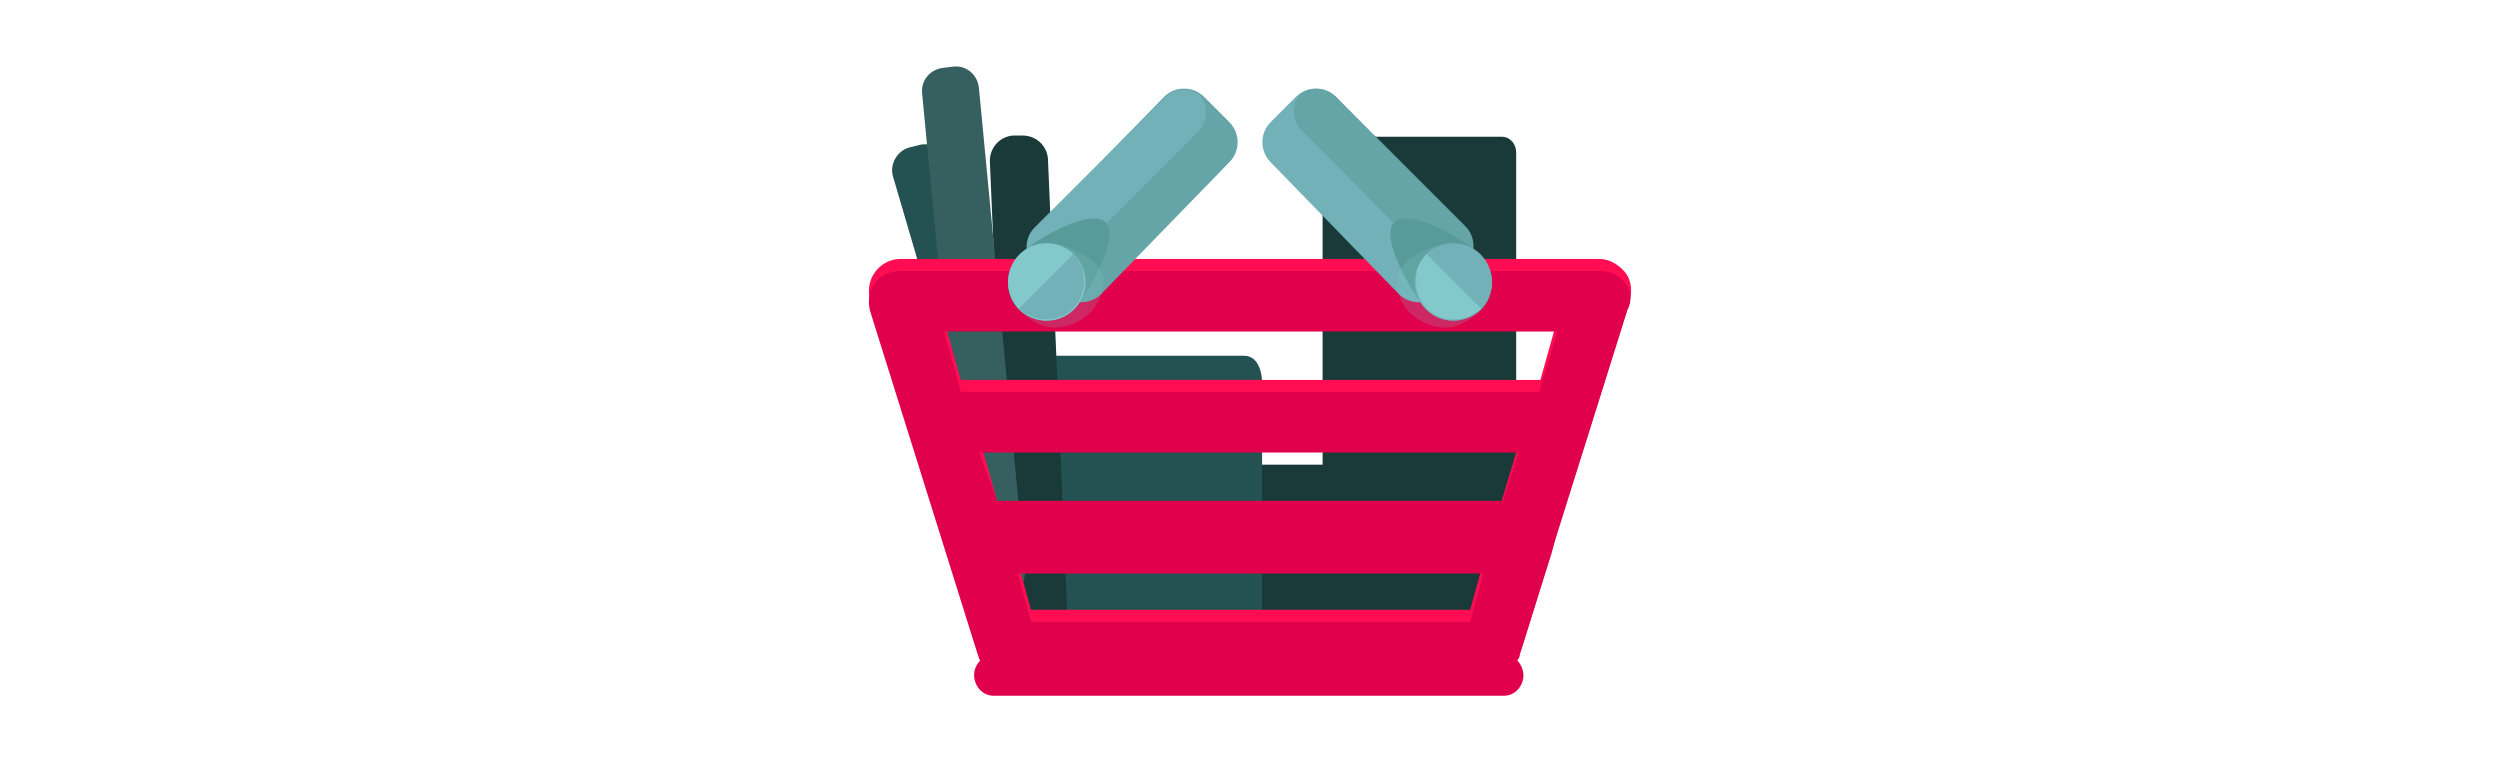 <?xml version="1.0" encoding="iso-8859-1"?>
<!-- Generator: Adobe Illustrator 19.0.0, SVG Export Plug-In . SVG Version: 6.00 Build 0)  -->
<svg width="328" height="100" version="1.1" id="Layer_1" xmlns="http://www.w3.org/2000/svg" xmlns:xlink="http://www.w3.org/1999/xlink" x="0px" y="0px"
	 viewBox="0 0 503.945 503.945" style="enable-background:new 0 0 503.945 503.945;" xml:space="preserve">
<g>
	<path style="fill:#193A39;" d="M331.973,432.006c0,5.6-0.8,11.2-7.2,11.2h-105.6c-5.6,0-7.2-4.8-7.2-11.2v-112
		c0-5.6,1.6-12.8,7.2-12.8h105.6c5.6,0,7.2,7.2,7.2,12.8V432.006z"/>
	<path style="fill:#193A39;" d="M427.973,432.006c0,5.6-3.2,11.2-9.6,11.2h-105.6c-5.6,0-12.8-4.8-12.8-11.2v-328
		c0-5.6,7.2-13.6,12.8-13.6h105.6c5.6,0,9.6,4.8,9.6,10.4V432.006z"/>
</g>
<g>
	<path style="fill:#245151;" d="M259.973,420.006c0,8.8-3.2,15.2-12,15.2h-157.6c-8.8,0-14.4-6.4-14.4-15.2v-166.4
		c0-8.8,5.6-18.4,14.4-18.4h157.6c8.8,0,12,9.6,12,18.4V420.006z"/>
	<path style="fill:#245151;" d="M143.173,413.606c2.4,8-2.4,16.8-10.4,19.2l-7.2,2.4c-8,2.4-16.8-2.4-19.2-10.4l-90.4-308
		c-2.4-8,2.4-16.8,10.4-19.2l6.4-1.6c8-2.4,16.8,2.4,19.2,10.4L143.173,413.606z"/>
</g>
<path style="fill:#193A39;" d="M131.973,424.806c0,8.8-6.4,16-15.2,16.8h-6.4c-8.8,0-16-6.4-16.8-15.2l-13.6-320
	c0-8.8,6.4-16,15.2-16.8h6.4c8.8,0,16,6.4,16.8,15.2L131.973,424.806z"/>
<path style="fill:#35605F;" d="M103.173,376.806c0.8,8.8-5.6,16-14.4,16.8l-6.4,0.8c-8.8,0.8-16-5.6-16.8-14.4l-30.4-318.4
	c-0.8-8.8,5.6-16,14.4-16.8l6.4-0.8c8.8-0.8,16,5.6,16.8,14.4L103.173,376.806z"/>
<path style="fill:#FF0D52;" d="M455.173,351.206l48-152.8c1.6-6.4,0.8-13.6-3.2-18.4s-10.4-8.8-16.8-8.8h-462.4
	c-6.4,0-12.8,3.2-16.8,8.8s-4.8,12-3.2,18.4l48,152.8c0,3.2,0.8,5.6,2.4,8.8l20.8,67.2c2.4,8.8,10.4,16,20,16h320
	c8.8,0,16.8-7.2,20-16l20.8-67.2L455.173,351.206z M73.573,291.206h356.8l-12,40h-333.6L73.573,291.206z M455.173,211.206l-11.2,40
	h-383.2l-11.2-40H455.173z M107.173,403.206l-8.8-32h308l-8.8,32H107.173z"/>
<path style="fill:#E0004B;" d="M499.973,187.206c-4-5.6-10.4-8-16.8-8h-462.4c-6.4,0-12.8,2.4-16.8,8s-4.8,12-3.2,18.4l71.2,227.2
	c0.8,1.6,0.8,3.2,1.6,4c-2.4,2.4-4,5.6-4,9.6c0,7.2,5.6,13.6,12.8,13.6h337.6c7.2,0,12.8-6.4,12.8-13.6c0-3.2-1.6-7.2-4-9.6
	c0.8-1.6,1.6-2.4,1.6-4l20.8-66.4l2.4-8.8l48-152.8C504.773,199.206,503.973,192.006,499.973,187.206z M98.373,379.206h308l-8.8,32
	h-290.4L98.373,379.206z M419.173,331.206h-334.4l-12-32h356.8L419.173,331.206z M443.173,259.206h-382.4l-11.2-40h405.6
	L443.173,259.206z"/>
<path style="fill:#65A5A8;" d="M153.573,194.406c-7.2,7.2-19.2,7.2-26.4,0l-16.8-16.8c-7.2-7.2-7.2-19.2,0-26.4l84.8-87.2
	c7.2-7.2,19.2-7.2,26.4,0l16.8,16.8c7.2,7.2,7.2,19.2,0,26.4L153.573,194.406z"/>
<path style="fill:#72B1B7;" d="M131.973,172.806l85.6-85.6c6.4-6.4,7.2-16.8,1.6-24c-7.2-5.6-17.6-4.8-24,1.6l-85.6,85.6
	c-6.4,6.4-7.2,16.8-1.6,24C115.173,180.006,125.573,179.206,131.973,172.806z"/>
<path style="fill:#579B9B;" d="M156.773,147.206c9.6,9.6-12,47.2-21.6,57.6c-9.6,9.6-25.6,9.6-36,0c-9.6-9.6-9.6-25.6,0-36
	C109.573,158.406,147.173,136.806,156.773,147.206z"/>
<g>
	<path style="opacity:0.2;fill:#83C9CC;enable-background:new    ;" d="M155.173,186.406c-1.6,23.2-24,32.8-37.6,29.6
		s-25.6-16-25.6-29.6s11.2-25.6,25.6-25.6C131.173,160.806,155.973,172.006,155.173,186.406z"/>
	<circle style="fill:#83C9CC;" cx="117.573" cy="186.406" r="25.6"/>
</g>
<g>
	<path style="fill:#72B1B7;" d="M135.173,168.006c9.6,9.6,9.6,25.6,0,36c-9.6,9.6-25.6,9.6-36,0"/>
	<path style="fill:#72B1B7;" d="M350.373,194.406c7.2,7.2,19.2,7.2,26.4,0l16.8-16.8c7.2-7.2,7.2-19.2,0-26.4l-84.8-87.2
		c-7.2-7.2-19.2-7.2-26.4,0l-16.8,16.8c-7.2,7.2-7.2,19.2,0,26.4L350.373,194.406z"/>
</g>
<path style="fill:#65A5A8;" d="M371.973,172.806l-85.6-86.4c-6.4-6.4-7.2-16.8-1.6-24c7.2-5.6,17.6-4.8,24,1.6l85.6,85.6
	c6.4,6.4,7.2,16.8,1.6,24C388.773,180.006,378.373,179.206,371.973,172.806z"/>
<path style="fill:#579B9B;" d="M347.173,147.206c-9.6,9.6,12,47.2,21.6,57.6c9.6,9.6,25.6,9.6,36,0c9.6-9.6,9.6-25.6,0-36
	C394.373,158.406,356.773,136.806,347.173,147.206z"/>
<path style="opacity:0.2;fill:#83C9CC;enable-background:new    ;" d="M348.773,186.406c1.6,23.2,24,32.8,37.6,29.6
	s25.6-16,25.6-29.6s-11.2-25.6-25.6-25.6C372.773,160.806,347.973,172.006,348.773,186.406z"/>
<circle style="fill:#72B1B7;" cx="386.373" cy="186.406" r="25.6"/>
<path style="fill:#83C9CC;" d="M368.773,168.006c-9.6,9.6-9.6,25.6,0,36c9.6,9.6,25.6,9.6,36,0"/>

<g>
</g>
<g>
</g>
<g>
</g>
<g>
</g>
<g>
</g>
<g>
</g>
<g>
</g>
<g>
</g>
<g>
</g>
<g>
</g>
<g>
</g>
<g>
</g>
<g>
</g>
<g>
</g>
<g>
</g>
</svg>
